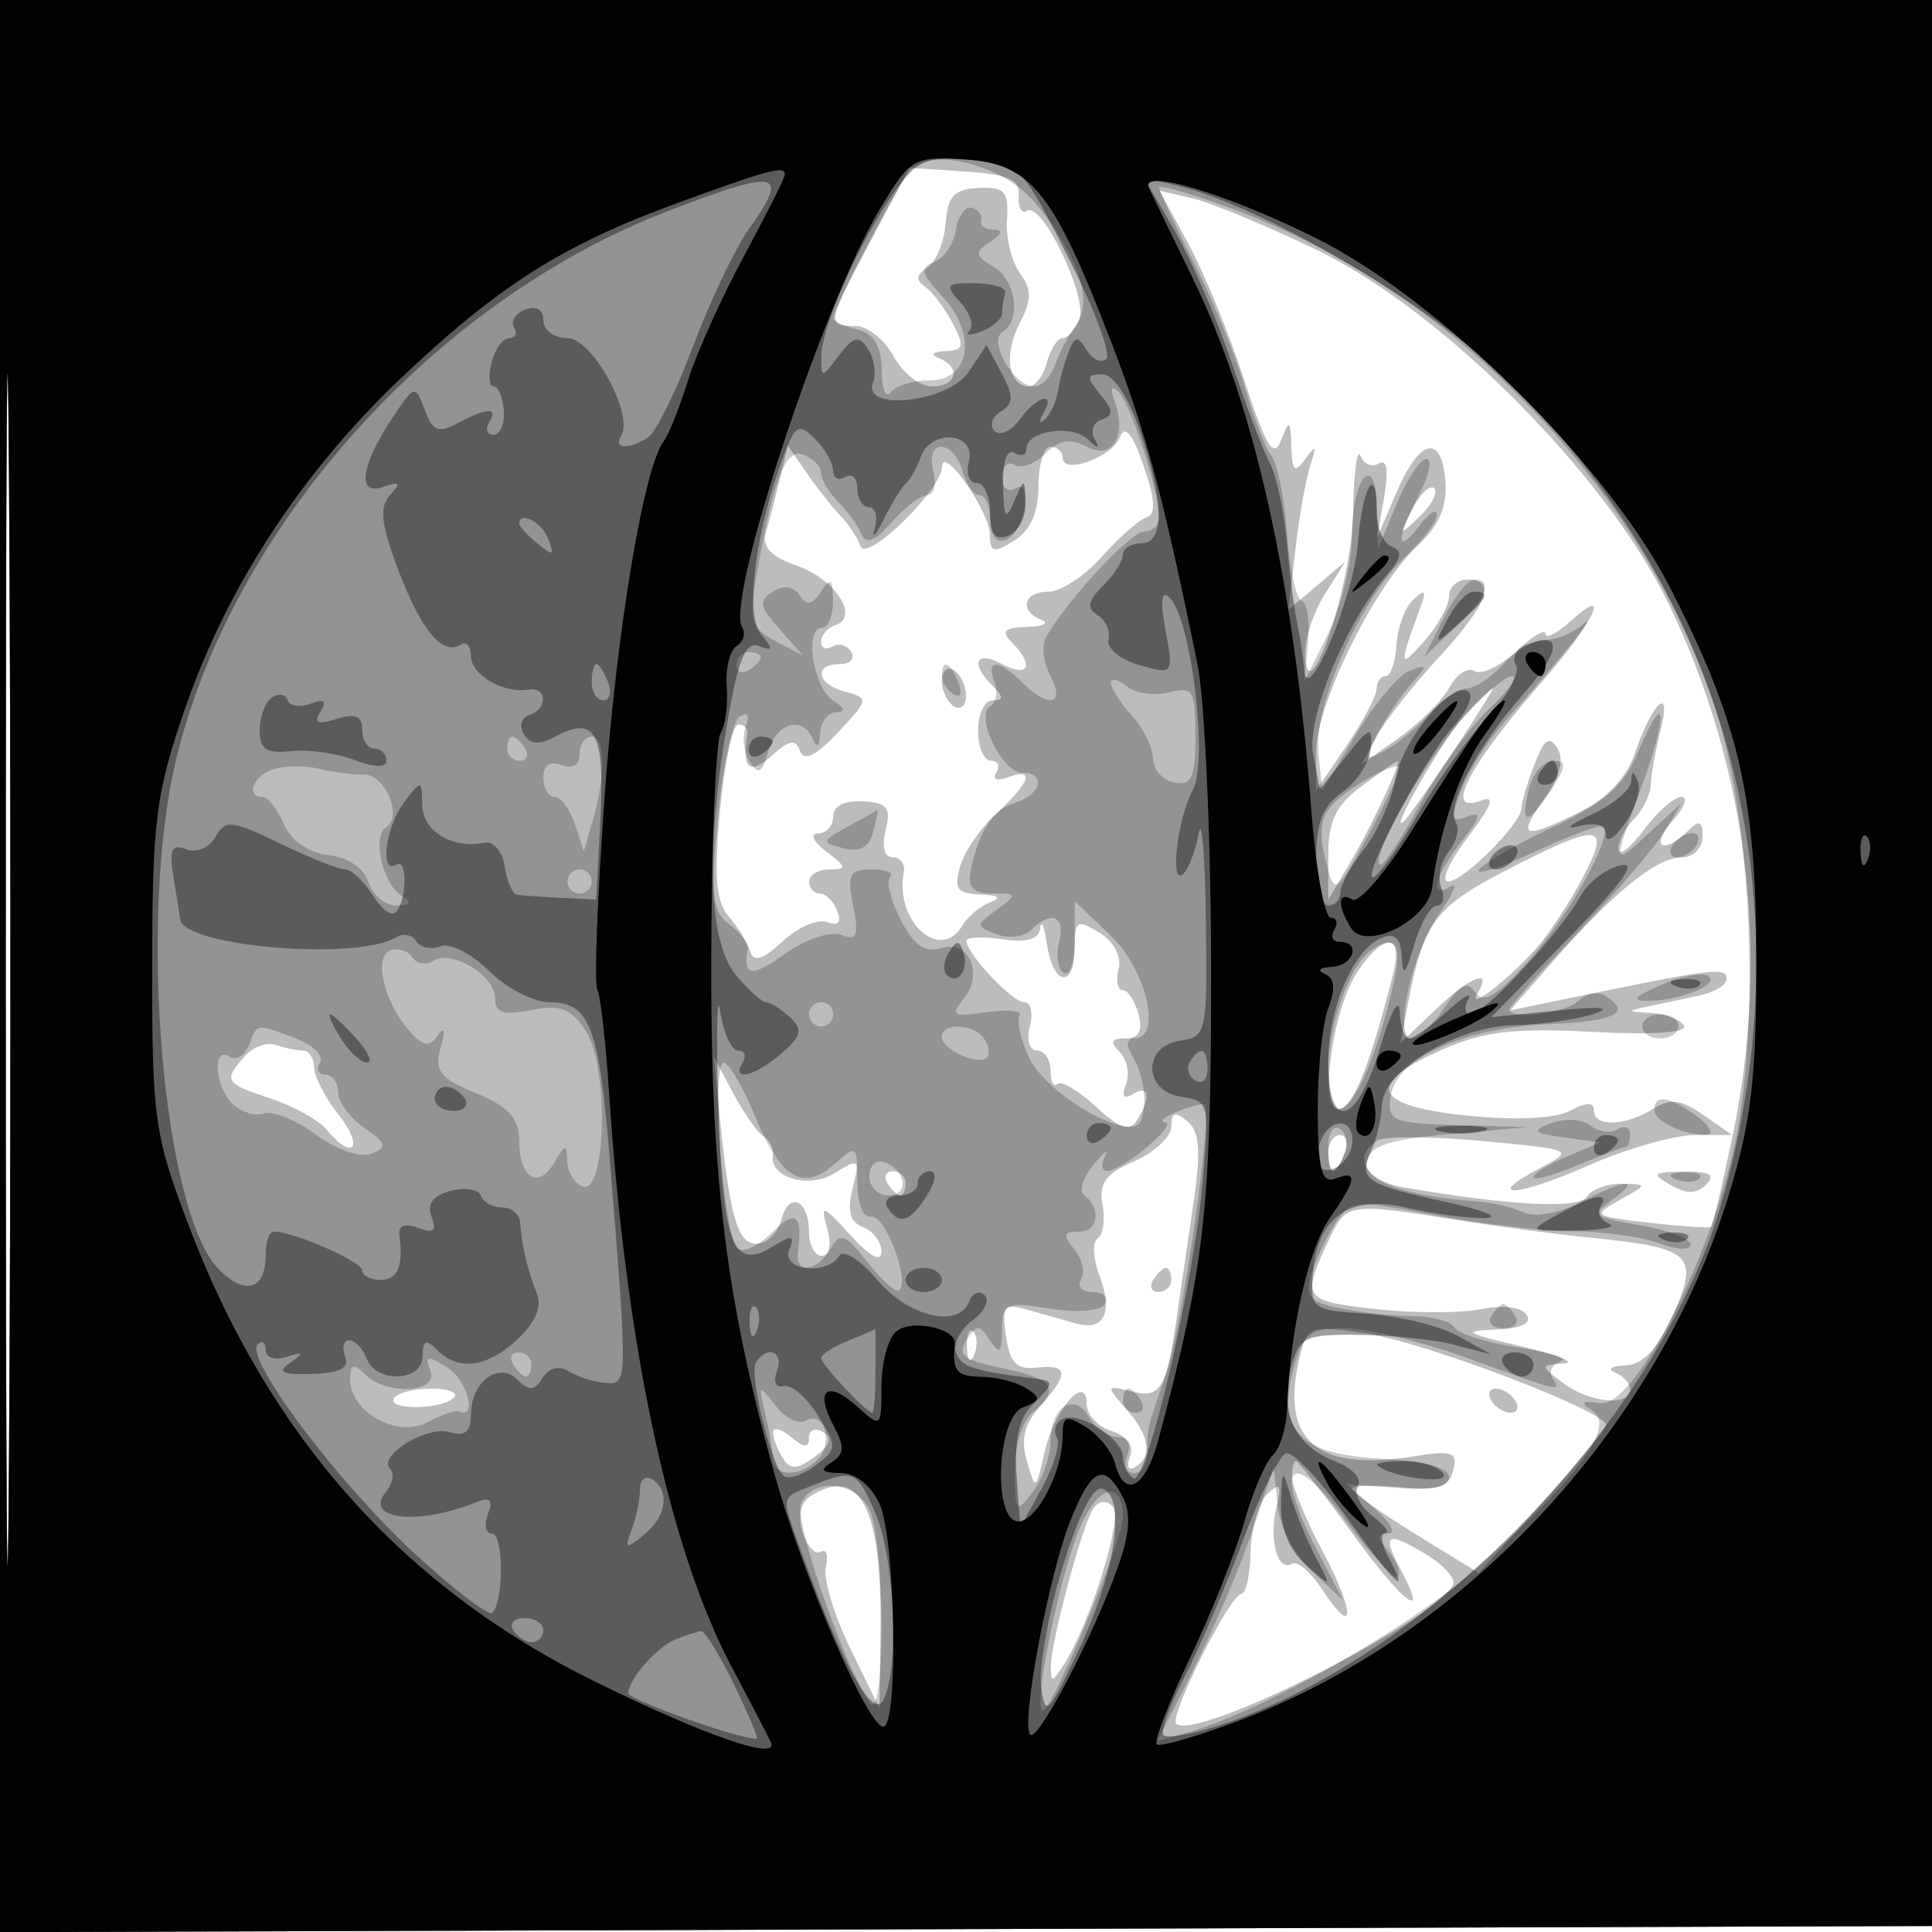 <svg xmlns="http://www.w3.org/2000/svg" width="160" height="160" viewBox="0 0 160 160" version="1.1">
	<path fill-opacity="0.263" d="M 0 80.006 L 0 160.012 80.250 159.756 L 160.500 159.500 160.756 79.750 L 161.012 0 80.506 0 L 0 0 0 80.006 M 0.477 80.500 C 0.477 124.500, 0.600 142.354, 0.750 120.176 C 0.900 97.997, 0.900 61.997, 0.750 40.176 C 0.599 18.354, 0.476 36.500, 0.477 80.500 M 72.165 19.842 C 68.466 26.782, 68.425 27, 70.831 27 C 71.838 27, 73.264 28.125, 74 29.500 C 74.736 30.875, 76.162 32, 77.169 32 C 79.248 32, 79.639 30.425, 77.750 29.662 C 77.016 29.366, 77.237 29.125, 78.285 29.079 C 79.817 29.011, 79.902 28.681, 78.885 26.750 C 78.234 25.512, 77.205 24.163, 76.600 23.750 C 75.824 23.221, 75.882 22.753, 76.797 22.162 C 77.511 21.701, 78.193 20.052, 78.312 18.498 C 78.486 16.235, 79.032 15.651, 81.056 15.563 C 83.210 15.469, 83.555 15.855, 83.395 18.176 C 83.291 19.674, 83.770 21.671, 84.459 22.613 C 85.464 23.988, 85.460 24.813, 84.435 26.788 C 83.106 29.349, 83.496 32, 85.201 32 C 85.743 32, 86.423 31.100, 86.710 30 C 86.998 28.900, 87.583 28, 88.010 28 C 88.437 28, 89.055 27.299, 89.384 26.442 C 90.092 24.596, 86.304 16.694, 85.075 17.454 C 84.608 17.742, 84.288 17.196, 84.363 16.239 C 84.472 14.858, 83.555 14.439, 79.915 14.202 L 75.330 13.904 72.165 19.842 M 98.397 20.144 C 99.703 22.540, 101.794 27.640, 103.043 31.477 C 104.839 36.994, 105.476 38.041, 106.087 36.477 C 106.778 34.707, 106.868 34.762, 106.945 37 C 107.015 39.057, 107.222 39.234, 108.110 38 C 108.982 36.788, 109.061 36.884, 108.523 38.500 C 108.157 39.600, 107.598 42.750, 107.280 45.500 L 106.702 50.500 109.062 48.500 L 111.422 46.500 109.711 49.215 C 108.770 50.708, 108.036 52.958, 108.081 54.215 C 108.263 59.363, 111.948 48.496, 112.053 42.500 C 112.111 39.200, 112.386 37.065, 112.664 37.756 C 112.943 38.447, 113.631 38.728, 114.192 38.381 C 114.850 37.975, 115.008 38.951, 114.636 41.125 L 114.059 44.500 115.665 40.750 C 117.588 36.260, 119.422 35.893, 119.705 39.940 C 119.846 41.968, 119.135 43.592, 117.405 45.188 C 113.881 48.441, 109 58.322, 109 62.204 L 109 65.464 111.500 61.785 C 112.875 59.762, 114 57.632, 114 57.053 C 114 56.474, 114.338 56, 114.750 55.999 C 115.162 55.999, 115.568 54.829, 115.650 53.399 C 115.733 51.969, 116.362 50.282, 117.048 49.650 C 118.016 48.756, 118.150 48.890, 117.647 50.250 C 115.817 55.200, 115.844 55.488, 117.916 53.139 C 119.062 51.841, 120 50.153, 120 49.389 C 120 48.625, 120.675 48, 121.500 48 C 123.971 48, 123.223 50.035, 119.112 54.494 C 116.974 56.814, 114.672 59.744, 113.997 61.006 L 112.769 63.301 115.886 61.081 C 117.601 59.860, 119.476 57.980, 120.052 56.902 C 120.629 55.825, 121.561 55.229, 122.124 55.577 C 122.687 55.925, 124.240 55.184, 125.574 53.930 C 126.908 52.677, 128 52.025, 128 52.481 C 128 52.937, 128.900 52.495, 130 51.500 C 133.579 48.261, 132.109 51.409, 127.657 56.517 C 121.503 63.578, 119.503 67.512, 122.687 66.290 C 123.874 65.834, 123.542 66.734, 121.569 69.321 C 120.025 71.345, 119.288 73, 119.929 73 C 121.202 73, 126 68.194, 126 66.919 C 126 66.485, 126.476 64.879, 127.057 63.349 C 127.873 61.203, 128.314 60.890, 128.987 61.979 C 129.560 62.905, 129.173 64.352, 127.861 66.195 C 125.574 69.407, 126.124 69.588, 130.922 67.202 C 133.119 66.110, 134.731 64.362, 135.422 62.322 C 136.863 58.072, 138.499 56.649, 137.515 60.500 C 137.094 62.150, 136.730 64.170, 136.708 64.988 C 136.685 65.807, 136.067 67.076, 135.333 67.810 C 134.600 68.543, 134.014 69.673, 134.032 70.321 C 134.049 70.970, 134.987 70.263, 136.115 68.750 C 137.244 67.237, 138.649 66, 139.238 66 C 139.828 66, 139.495 66.900, 138.500 68 C 136.582 70.119, 137.758 70.842, 139.800 68.800 C 140.733 67.867, 141 67.978, 141 69.300 C 141 70.250, 140.228 71.002, 139.250 71.005 C 137.192 71.011, 133.608 73.910, 128.638 79.588 L 125.061 83.675 131.780 82.291 C 141.824 80.223, 143 80.094, 143 81.069 C 143 81.560, 141.988 82.178, 140.750 82.442 C 139.512 82.706, 137.600 83.112, 136.500 83.345 C 134.673 83.731, 134.690 83.778, 136.691 83.884 C 137.896 83.948, 139.144 84.424, 139.464 84.941 C 139.817 85.513, 136.840 85.715, 131.882 85.457 C 125.335 85.116, 122.854 85.413, 119.359 86.959 C 112.947 89.796, 113.656 91.586, 121.512 92.391 C 125.516 92.801, 128.789 92.648, 130.012 91.994 C 131.364 91.270, 132 91.261, 132 91.965 C 132 93.343, 134.579 93.280, 136.875 91.846 C 138.335 90.934, 139.218 91.039, 141.084 92.346 L 143.445 94 140.347 94 C 138.643 94, 134.662 95.144, 131.500 96.542 C 125.549 99.174, 122.680 99.279, 127.633 96.684 C 130.388 95.241, 130.293 95.198, 122.804 94.496 C 118.602 94.103, 114.677 94.081, 114.082 94.449 C 111.940 95.773, 113.064 97.788, 116.250 98.336 C 125.113 99.859, 130.793 100.144, 131.438 99.100 C 131.812 98.495, 133.104 98.016, 134.309 98.035 C 136.472 98.070, 136.470 98.088, 134.119 99.391 C 131.839 100.654, 131.945 100.734, 136.619 101.264 C 139.304 101.569, 141.600 101.721, 141.723 101.603 C 141.846 101.484, 142.633 98.121, 143.473 94.128 C 146.632 79.109, 144.777 63.614, 138.188 50 C 133.017 39.315, 119.489 25.723, 109 20.673 C 104.875 18.687, 100.268 16.776, 98.761 16.425 L 96.023 15.789 98.397 20.144 M 92.759 36.185 C 92.111 37.874, 88 39.361, 88 37.906 C 88 37.408, 87.550 37, 87 37 C 86.450 37, 86 38.467, 86 40.259 C 86 42.436, 85.335 43.934, 84 44.768 C 82.286 45.839, 81.997 45.766, 81.978 44.258 C 81.953 42.326, 78.058 36.798, 78.022 38.644 C 77.985 40.571, 71.742 46.649, 71.256 45.232 C 71.017 44.535, 70.281 43.410, 69.620 42.732 C 68.959 42.054, 67.703 40.465, 66.830 39.200 L 65.242 36.900 64.573 39.700 C 64.206 41.240, 63.687 43.238, 63.420 44.141 C 63.082 45.284, 63.858 46.103, 65.980 46.843 C 69.180 47.959, 71.215 51.095, 69.180 51.773 C 68.531 51.990, 68 52.606, 68 53.142 C 68 53.679, 68.419 53.859, 68.931 53.543 C 69.443 53.226, 70.144 53.425, 70.490 53.984 C 70.835 54.543, 70.416 55, 69.559 55 C 67.300 55, 67.644 56.674, 70.031 57.298 C 71.984 57.809, 71.959 57.939, 69.391 60.665 C 67.552 62.617, 66.575 63.092, 66.256 62.189 C 65.898 61.177, 65.360 61.270, 63.896 62.594 C 62.070 64.247, 61.423 63.655, 61.882 60.750 C 61.947 60.337, 61.615 60, 61.144 60 C 60.673 60, 59.988 63.217, 59.623 67.148 C 59.118 72.575, 59.293 74.682, 60.349 75.898 C 61.113 76.779, 61.917 78.082, 62.134 78.794 C 62.417 79.720, 63.179 79.482, 64.816 77.957 C 66.074 76.785, 67.732 76.067, 68.501 76.362 C 69.418 76.714, 69.707 76.400, 69.342 75.449 C 69.036 74.652, 68.384 74, 67.893 74 C 67.402 74, 67 73.550, 67 73 C 67 72.450, 67.761 72, 68.691 72 C 70.166 72, 70.134 71.812, 68.441 70.532 C 67.348 69.705, 67.046 69.050, 67.750 69.032 C 68.438 69.014, 69 68.373, 69 67.606 C 69 66.753, 69.953 66.268, 71.456 66.356 C 73.479 66.475, 73.812 66.897, 73.347 68.750 C 73.007 70.108, 73.240 71, 73.935 71 C 74.569 71, 74.980 71.563, 74.848 72.250 C 74.070 76.300, 77.871 79.743, 79.700 76.647 C 80.140 75.902, 81.175 75.038, 82 74.726 C 82.979 74.355, 82.695 74.130, 81.183 74.079 C 79.266 74.014, 78.977 73.611, 79.513 71.750 C 79.870 70.513, 81.250 68.509, 82.581 67.298 C 85.343 64.784, 85.722 63.509, 83.448 64.382 C 82.558 64.723, 82.157 64.555, 82.507 63.989 C 82.843 63.445, 82.641 63, 82.059 63 C 81.477 63, 81 61.875, 81 60.500 C 81 59.125, 81.540 58, 82.200 58 C 83.133 58, 83.133 57.733, 82.200 56.800 C 80.312 54.912, 80.797 53.821, 83 55 C 85.203 56.179, 85.688 55.088, 83.800 53.200 C 82.867 52.267, 83.144 51.982, 85.050 51.921 C 86.397 51.878, 86.938 51.615, 86.250 51.338 C 84.359 50.575, 84.753 49, 86.835 49 C 87.844 49, 89.826 47.702, 91.240 46.115 C 92.654 44.528, 94.317 43.061, 94.936 42.855 C 95.746 42.585, 95.682 41.383, 94.705 38.563 C 93.787 35.910, 93.159 35.143, 92.759 36.185 M 116.964 42.164 C 115.819 44.397, 115.846 44.424, 117.574 42.774 C 118.568 41.824, 119.107 40.773, 118.771 40.438 C 118.436 40.103, 117.623 40.880, 116.964 42.164 M 78 56.382 C 78 57.207, 78.450 58.160, 79 58.500 C 79.550 58.840, 80 58.443, 80 57.618 C 80 56.793, 79.550 55.840, 79 55.500 C 78.450 55.160, 78 55.557, 78 56.382 M 121.291 59.250 C 119.507 61.201, 114.842 69.347, 116.279 68 C 117.076 67.254, 123.906 57, 123.607 57 C 123.465 57, 122.423 58.013, 121.291 59.250 M 112.750 65.115 C 110.621 66.703, 110.001 67.995, 110.004 70.833 L 110.007 74.500 111.780 71.500 C 113.597 68.425, 116.138 62.975, 115.729 63.032 C 115.603 63.049, 114.263 63.987, 112.750 65.115 M 124.712 72.083 C 118.873 75.097, 117.890 76.419, 116.633 82.952 L 115.969 86.404 118.789 83.702 C 121.733 80.882, 123.659 80.100, 122.367 82.250 C 121.416 83.834, 124.839 81.210, 127.259 78.500 C 128.242 77.400, 129.944 74.813, 131.043 72.750 C 133.502 68.134, 132.558 68.034, 124.712 72.083 M 86.150 76.863 C 86.048 77.791, 85.040 78.086, 83 77.787 C 81.350 77.545, 80.015 77.606, 80.033 77.923 C 80.098 79.037, 83.831 83, 84.817 83 C 85.365 83, 85.577 83.900, 85.290 85 C 84.997 86.118, 85.259 87, 85.883 87 C 86.498 87, 87 87.750, 87 88.667 C 87 89.583, 87.253 90.081, 87.562 89.772 C 87.871 89.463, 89.299 90.300, 90.736 91.631 C 92.718 93.468, 93.545 93.745, 94.159 92.776 C 95.346 90.906, 95.175 89.774, 93.830 90.605 C 93.062 91.080, 92.863 90.798, 93.252 89.786 C 93.577 88.938, 93.339 87.739, 92.722 87.122 C 91.893 86.293, 92.019 86, 93.206 86 C 94.320 86, 94.652 85.387, 94.290 84 C 94.002 82.900, 93.411 82, 92.977 82 C 92.543 82, 92.389 81.213, 92.637 80.250 C 92.903 79.213, 92.253 77.987, 91.043 77.242 C 89.194 76.103, 89 76.221, 89 78.492 C 89 81.877, 87.237 81.691, 86.716 78.250 C 86.487 76.737, 86.232 76.114, 86.150 76.863 M 112.399 80.514 C 110.232 83.820, 109.174 92.442, 111.010 91.830 C 112.180 91.440, 113.546 87.930, 115.394 80.566 C 116.222 77.267, 114.545 77.239, 112.399 80.514 M 20.250 87.492 C 18.477 89.511, 18.603 89.714, 22.420 90.974 C 24.301 91.594, 26.381 92.754, 27.042 93.551 C 29.221 96.176, 30.192 95.059, 28.073 92.365 C 26.933 90.916, 26 89.116, 26 88.365 C 26 87.614, 25.587 87, 25.082 87 C 24.577 87, 23.564 86.791, 22.832 86.534 C 22.099 86.278, 20.938 86.709, 20.250 87.492 M 59.557 92 C 60.429 100.764, 61.056 103, 62.639 103 C 63.491 103, 64.421 102.105, 64.707 101.011 C 65.338 98.598, 67 99.357, 67 102.059 C 67 103.127, 67.480 104, 68.067 104 C 68.692 104, 68.876 103.068, 68.511 101.750 C 67.938 99.683, 68.095 99.728, 70.444 102.306 C 72.051 104.070, 73 104.574, 73 103.663 C 73 102.866, 72.314 101.951, 71.475 101.629 C 70.389 101.212, 70.139 100.293, 70.607 98.432 C 71.224 95.970, 71.139 95.896, 69.128 97.152 C 66.957 98.508, 63.660 97.516, 64.008 95.612 C 64.098 95.123, 63.748 94.448, 63.231 94.112 C 62.714 93.775, 61.575 92.150, 60.700 90.500 L 59.109 87.500 59.557 92 M 97 93.294 C 97 94.140, 95.623 95.433, 93.939 96.166 C 91.550 97.207, 90.972 97.999, 91.305 99.774 C 91.540 101.024, 91.359 102.278, 90.904 102.559 C 90.449 102.841, 90.512 104.218, 91.045 105.619 C 92.202 108.662, 91.454 110.254, 89.166 109.620 C 88.250 109.366, 86.467 108.861, 85.205 108.498 C 83.142 107.903, 82.951 108.123, 83.314 110.668 C 83.628 112.869, 84.195 113.447, 85.859 113.262 C 88.484 112.970, 88.557 113.749, 86.153 116.436 C 84.831 117.913, 84.514 119.211, 85.039 121 C 85.760 123.463, 85.782 123.452, 86.506 120.272 C 87.328 116.663, 90 113.632, 90 116.310 C 90 117.165, 90.933 118.161, 92.072 118.523 C 93.359 118.931, 93.932 119.735, 93.584 120.642 C 93.270 121.461, 93.458 121.835, 94.011 121.493 C 95.481 120.585, 95.215 118.901, 93.250 116.672 C 91.562 114.756, 91.578 114.706, 93.715 115.240 C 96.117 115.841, 96.593 115.050, 97.468 109 C 97.747 107.075, 98.356 102.906, 98.822 99.735 C 99.470 95.325, 99.356 93.710, 98.335 92.863 C 97.320 92.021, 97 92.124, 97 93.294 M 110 95.500 C 110 96.325, 110.177 97, 110.393 97 C 110.609 97, 111.045 96.325, 111.362 95.500 C 111.678 94.675, 111.501 94, 110.969 94 C 110.436 94, 110 94.675, 110 95.500 M 73.500 98 C 73.840 98.550, 74.316 99, 74.559 99 C 74.802 99, 75 98.550, 75 98 C 75 97.450, 74.523 97, 73.941 97 C 73.359 97, 73.160 97.450, 73.500 98 M 138.346 98.134 C 139.670 98.903, 140.505 98.895, 141.296 98.104 C 142.101 97.299, 141.601 97.008, 139.450 97.030 C 136.864 97.057, 136.728 97.193, 138.346 98.134 M 110.260 102.250 C 107.711 107.568, 107.799 107.719, 113.839 108.402 C 116.965 108.756, 120.926 108.765, 122.640 108.422 C 124.492 108.052, 126.034 108.245, 126.438 108.899 C 126.876 109.609, 125.942 110.040, 123.809 110.112 C 121.029 110.207, 121.379 110.428, 126 111.500 C 129.025 112.202, 130.600 112.840, 129.500 112.920 C 127.526 113.062, 127.525 113.083, 129.441 114.532 C 131.601 116.166, 135 116.503, 135 115.083 C 135 114.579, 134.438 113.940, 133.750 113.662 C 133.063 113.385, 133.444 113.122, 134.598 113.079 C 136.049 113.024, 137.263 111.743, 138.534 108.924 C 140.766 103.975, 140.123 103.345, 132.009 102.531 C 128.979 102.227, 123.748 101.533, 120.385 100.989 C 111.983 99.630, 111.485 99.692, 110.260 102.250 M 95.500 106 C 95.160 106.550, 95.359 107, 95.941 107 C 96.523 107, 97 106.550, 97 106 C 97 105.450, 96.802 105, 96.559 105 C 96.316 105, 95.840 105.450, 95.500 106 M 80.079 111.583 C 80.127 112.748, 80.364 112.985, 80.683 112.188 C 80.972 111.466, 80.936 110.603, 80.604 110.271 C 80.272 109.939, 80.036 110.529, 80.079 111.583 M 107.532 112.856 C 106.106 119.348, 109.164 121.869, 116.953 120.624 C 120.308 120.087, 120.751 120.237, 120.349 121.774 C 119.982 123.175, 119.068 123.464, 115.943 123.166 C 113.774 122.959, 112 123.024, 112 123.309 C 112 123.595, 114.355 125.277, 117.233 127.048 L 122.466 130.268 127.733 124.472 C 130.630 121.284, 133 118.381, 133 118.020 C 133 116.848, 117.630 111.017, 112.856 110.379 C 108.295 109.768, 108.200 109.812, 107.532 112.856 M 32.626 115.796 C 32.004 116.802, 36.574 116.760, 37.584 115.750 C 37.996 115.338, 37.160 115, 35.726 115 C 34.291 115, 32.897 115.358, 32.626 115.796 M 123.500 116 C 123.840 116.550, 124.568 117, 125.118 117 C 125.668 117, 125.840 116.550, 125.500 116 C 125.160 115.450, 124.432 115, 123.882 115 C 123.332 115, 123.160 115.450, 123.500 116 M 64.015 118.628 C 64.024 119.107, 64.388 120.062, 64.824 120.750 C 65.454 121.741, 65.999 121.721, 67.460 120.653 C 68.737 119.719, 68.949 119.087, 68.151 118.594 C 67.518 118.202, 67 118.414, 67 119.063 C 67 119.944, 66.618 119.928, 65.500 119 C 64.675 118.315, 64.007 118.148, 64.015 118.628 M 107 122.351 C 107 123.094, 108.143 125.851, 109.539 128.478 C 112.281 133.634, 112.232 135.811, 109.471 131.595 C 108.541 130.177, 107.428 129.236, 106.995 129.503 C 105.816 130.232, 105.060 127.508, 105.704 124.846 C 106.165 122.944, 106.024 122.732, 104.962 123.724 C 104.242 124.397, 103.618 126.533, 103.576 128.471 C 103.534 130.409, 103.186 131.995, 102.803 131.997 C 101.892 132.001, 96.802 142.135, 97.407 142.740 C 98.929 144.262, 118.283 134.587, 120.325 131.283 C 120.636 130.779, 119.566 129.584, 117.946 128.627 C 114.759 126.744, 114.410 127.029, 116.081 130.151 C 118.380 134.447, 116.142 132.718, 111.997 126.996 C 109.608 123.698, 107.506 121, 107.327 121 C 107.147 121, 107 121.608, 107 122.351 M 67.143 123.890 C 66.288 124.432, 66.037 125.541, 66.465 126.890 C 66.838 128.066, 67.520 128.797, 67.979 128.513 C 68.438 128.229, 68.624 128.785, 68.393 129.749 C 68.161 130.712, 69.068 133.750, 70.407 136.500 L 72.842 141.500 72.921 134.815 C 73.039 124.854, 71.177 121.334, 67.143 123.890 M 90.499 125.002 C 89.566 126.511, 87.023 136.034, 87.027 138 C 87.030 139.333, 87.140 139.333, 88.011 138 C 90.260 134.557, 93.049 125.649, 92.157 124.757 C 91.582 124.182, 90.948 124.276, 90.499 125.002" stroke="none" fill="black" fill-rule="evenodd"/>
	<path fill-opacity="0.218" d="M 0 80.006 L 0 160.012 80.250 159.756 L 160.500 159.500 160.756 79.750 L 161.012 0 80.506 0 L 0 0 0 80.006 M 0.477 80.500 C 0.477 124.500, 0.600 142.354, 0.750 120.176 C 0.900 97.997, 0.900 61.997, 0.750 40.176 C 0.599 18.354, 0.476 36.500, 0.477 80.500 M 75.304 14.174 C 74.212 15.531, 69 25.598, 69 26.350 C 69 26.579, 69.900 27.002, 71 27.290 C 72.403 27.657, 73.005 28.661, 73.015 30.656 C 73.024 32.220, 73.361 33.050, 73.765 32.500 C 74.169 31.950, 75.625 31.500, 77 31.500 C 80.375 31.500, 80.945 27.635, 78.028 24.530 C 76.271 22.659, 76.154 22.155, 77.368 21.689 C 78.180 21.377, 78.992 20.177, 79.172 19.022 C 79.353 17.866, 79.950 17.051, 80.500 17.210 C 81.050 17.370, 81.388 17.837, 81.250 18.250 C 81.112 18.662, 81.563 19.007, 82.250 19.015 C 83.089 19.026, 83.007 19.361, 82 20.034 C 80.692 20.908, 80.724 21.168, 82.250 22.068 C 84.140 23.182, 84.612 26.504, 83.020 27.487 C 81.808 28.237, 83.979 32, 85.624 32 C 86.252 32, 87.031 31.212, 87.354 30.250 C 87.678 29.288, 88.482 27.766, 89.141 26.868 C 90.569 24.926, 89.254 21.044, 85.727 16.788 C 83.119 13.640, 76.974 12.099, 75.304 14.174 M 96 15.537 C 96 15.823, 97.299 18.632, 98.886 21.779 C 100.474 24.925, 102.353 29.525, 103.062 32 C 103.770 34.475, 104.770 37.055, 105.284 37.733 C 105.797 38.412, 106.386 41.334, 106.593 44.228 C 106.799 47.122, 107.346 49.615, 107.807 49.769 C 108.269 49.923, 108.501 51.500, 108.324 53.274 L 108.002 56.500 109.975 52.500 C 111.060 50.300, 111.959 46.614, 111.974 44.309 C 112.005 39.320, 113.976 37.311, 114.052 42.191 L 114.103 45.500 115.658 41.750 C 116.514 39.688, 117.627 38, 118.133 38 C 118.638 38, 118.365 39.328, 117.526 40.950 C 115.601 44.672, 115.604 46.107, 117.532 43.559 C 118.339 42.491, 119 42.075, 119 42.635 C 119 43.194, 117.836 44.742, 116.414 46.076 C 112.727 49.532, 108.806 58.296, 109.185 62.233 L 109.500 65.500 112.292 60.841 C 113.827 58.279, 115.827 55.897, 116.736 55.548 C 118.242 54.970, 118.250 55.072, 116.822 56.707 C 115.961 57.693, 114.715 59.547, 114.053 60.826 C 112.961 62.935, 113.020 63.060, 114.685 62.168 C 115.696 61.628, 117.375 60.244, 118.416 59.093 C 119.458 57.942, 120.845 57, 121.500 57 C 122.155 57, 123.505 56.100, 124.500 55 C 125.495 53.900, 127.050 53, 127.955 53 C 128.860 53, 130.246 52.437, 131.035 51.750 C 132.619 50.370, 129.064 54.811, 124.831 59.500 C 123.341 61.150, 121.637 63.789, 121.043 65.364 C 120.114 67.827, 120.185 68.143, 121.550 67.619 C 122.758 67.156, 122.643 67.639, 121.069 69.640 C 118.822 72.496, 118.317 74.540, 120.135 73.416 C 120.760 73.030, 120.352 74.016, 119.229 75.607 C 116.909 78.893, 115.338 86, 116.932 86 C 117.494 86, 118.709 84.848, 119.631 83.440 C 120.909 81.490, 121.517 81.192, 122.184 82.190 C 122.843 83.175, 123.951 82.508, 126.652 79.500 C 129.967 75.808, 133.588 69.255, 132.766 68.433 C 132.574 68.240, 130.053 69.177, 127.165 70.515 C 124.277 71.853, 122.168 72.538, 122.477 72.037 C 122.787 71.536, 125.541 69.943, 128.599 68.497 C 132.911 66.456, 134.489 65.073, 135.637 62.325 C 137.932 56.833, 138.203 58.974, 135.981 65.051 C 133.488 71.873, 133.480 71.828, 136.631 68.924 L 139.263 66.500 137.881 68.816 C 137.122 70.090, 133.912 73.840, 130.750 77.149 C 127.587 80.458, 125 83.353, 125 83.583 C 125 84.498, 129.671 83.929, 130.713 82.887 C 131.325 82.275, 132.315 82.077, 132.913 82.446 C 135.203 83.861, 133.795 84.579, 128.276 84.810 C 121.237 85.105, 115.620 87.652, 115.180 90.750 C 114.883 92.846, 115.259 93.012, 120.680 93.173 L 126.500 93.345 120.009 93.923 C 114.992 94.369, 113.445 94.885, 113.197 96.193 C 112.886 97.829, 116.351 99.065, 122.500 99.511 C 123.600 99.591, 125.247 99.992, 126.160 100.401 C 127.117 100.830, 129.106 100.479, 130.860 99.572 C 134.613 97.632, 136.028 97.528, 133.496 99.379 C 131.758 100.650, 131.938 100.814, 135.805 101.467 C 138.112 101.857, 140 102.575, 140 103.063 C 140 103.557, 138.862 103.518, 137.435 102.975 C 136.024 102.439, 132.762 101.983, 130.185 101.963 C 127.608 101.943, 122.431 101.333, 118.679 100.607 C 112.105 99.335, 111.810 99.363, 110.533 101.393 C 109.804 102.552, 108.925 104.454, 108.578 105.620 C 108.051 107.394, 108.462 107.842, 111.099 108.370 C 112.832 108.716, 115.517 109, 117.066 109 C 118.615 109, 120.144 109.424, 120.464 109.942 C 120.785 110.460, 123.174 111.207, 125.773 111.601 C 128.373 111.995, 129.935 112.509, 129.244 112.744 C 128.553 112.979, 128.242 113.582, 128.553 114.085 C 129.312 115.315, 129.437 115.343, 121.599 112.500 C 117.808 111.125, 113.210 110, 111.382 110 C 108.483 110, 107.942 110.416, 107.154 113.250 C 105.707 118.462, 107.595 120.439, 114.366 120.800 C 117.986 120.993, 120 121.538, 120 122.326 C 120 123.153, 118.616 123.448, 115.750 123.230 L 111.500 122.907 113.861 124.953 C 115.159 126.079, 115.667 127, 114.988 127 C 114.025 127, 114.032 127.333, 115.020 128.524 C 115.716 129.362, 116.050 130.284, 115.762 130.571 C 115.475 130.859, 113.501 128.726, 111.377 125.832 C 106.894 119.725, 105.394 121.290, 109.021 128.289 L 111.203 132.500 108.656 130.127 C 107.222 128.791, 105.973 126.386, 105.799 124.627 L 105.489 121.500 104.158 125.500 C 102.681 129.942, 100.700 134.563, 97.798 140.338 L 95.869 144.176 98.185 143.529 C 104.621 141.729, 117.110 134.596, 122.727 129.511 C 130.903 122.109, 133.784 118.131, 131.892 116.855 C 130.828 116.138, 130.971 115.985, 132.499 116.208 C 135.239 116.608, 141.361 104.978, 143.583 95.152 C 145.796 85.366, 145.115 68.192, 142.150 59 C 136.224 40.631, 120.599 24.276, 102.447 17.444 C 98.901 16.109, 96 15.251, 96 15.537 M 92.321 33.250 C 93.340 36.144, 92.095 38.121, 89.969 36.984 C 88.634 36.269, 87.717 36.426, 86.577 37.566 C 85.718 38.425, 84.562 38.847, 84.008 38.505 C 83.453 38.162, 83 38.610, 83 39.500 C 83 40.408, 83.476 40.824, 84.084 40.448 C 84.771 40.024, 85.046 40.615, 84.834 42.061 C 84.403 45.005, 82 45.872, 82 43.083 C 82 41.938, 81.602 41, 81.117 41 C 80.631 41, 79.998 40.100, 79.710 39 C 79.423 37.900, 78.643 37, 77.977 37 C 77.259 37, 76.979 37.814, 77.290 39 C 77.577 40.100, 77.365 41, 76.817 41 C 76.269 41, 74.932 42.013, 73.846 43.250 C 72.457 44.833, 71.716 45.124, 71.346 44.232 C 71.058 43.535, 70.187 42.329, 69.411 41.554 C 68.635 40.778, 68 39.709, 68 39.178 C 68 38.648, 67.337 37.960, 66.527 37.649 C 65.024 37.072, 63.984 39.838, 62.559 48.196 C 62.019 51.370, 62.253 52.061, 64.215 53.091 L 66.500 54.291 64.540 52.084 C 62.891 50.229, 62.807 49.737, 64.013 48.992 C 64.923 48.430, 65.731 48.543, 66.224 49.303 C 66.803 50.196, 67.250 50.119, 67.985 49 C 68.784 47.782, 68.972 47.923, 68.985 49.750 C 68.993 50.987, 68.577 52, 68.060 52 C 66.570 52, 67.351 56.979, 69.005 58.024 C 70.001 58.654, 70.083 58.974, 69.250 58.985 C 68.563 58.993, 67.964 59.788, 67.921 60.750 C 67.874 61.795, 67.639 61.997, 67.338 61.250 C 66.519 59.220, 64.282 59.821, 63.617 62.250 C 63.128 64.031, 62.811 64.206, 62.093 63.091 C 61.593 62.316, 61.445 61.004, 61.762 60.177 C 62.118 59.251, 61.922 58.930, 61.255 59.343 C 60.658 59.712, 59.846 63.460, 59.452 67.673 C 58.839 74.213, 58.978 75.511, 60.404 76.554 C 61.323 77.226, 62.005 78.163, 61.919 78.638 C 61.512 80.890, 62.236 80.968, 65.035 78.975 C 66.723 77.773, 68.778 77.085, 69.664 77.425 C 70.976 77.928, 71.151 77.503, 70.654 75.018 C 70.132 72.412, 70.343 72, 72.192 72 C 73.370 72, 74.051 72.282, 73.707 72.627 C 73.362 72.972, 73.760 74.569, 74.592 76.178 C 75.688 78.297, 76.608 78.942, 77.934 78.521 C 80.264 77.782, 81.513 80.676, 79.771 82.776 C 78.674 84.098, 78.929 84.237, 81.700 83.831 C 83.457 83.573, 84.687 83.697, 84.434 84.106 C 84.182 84.515, 84.519 86.045, 85.184 87.505 C 86.647 90.716, 93.789 94.761, 94.498 92.780 C 95.056 91.218, 94.711 88.927, 93.663 87.250 C 93.223 86.545, 93.344 86, 93.941 86 C 96.257 86, 94.965 80.340, 92 77.500 L 89 74.626 89 77.872 C 89 79.657, 88.592 80.866, 88.094 80.558 C 87.596 80.250, 87.423 79.098, 87.711 77.999 C 88.272 75.853, 87.051 75.349, 85.367 77.033 C 84.799 77.601, 83.521 77.753, 82.527 77.372 C 80.788 76.705, 80.789 76.627, 82.551 75.339 C 84.286 74.070, 84.268 74, 82.197 74 C 80.652 74, 80.113 73.487, 80.356 72.250 C 81.013 68.903, 82.196 67.072, 84.092 66.471 C 86.269 65.780, 86.678 64, 84.661 64 C 82.995 64, 80.712 59.296, 81.994 58.504 C 82.499 58.191, 82.659 57.275, 82.349 56.468 C 81.622 54.574, 82.732 54.589, 84.643 56.500 C 86.838 58.696, 88.272 58.377, 86.989 55.979 C 86.394 54.868, 86.237 53.405, 86.640 52.729 C 88.592 49.456, 93.639 44.034, 94.750 44.018 C 95.438 44.008, 96 43.490, 96 42.866 C 96 40.781, 93.675 33.512, 92.684 32.500 C 92.041 31.843, 91.917 32.100, 92.321 33.250 M 119.554 51.193 L 117.961 54.385 120.481 52.018 C 123.074 49.582, 123.701 48, 122.073 48 C 121.564 48, 120.430 49.437, 119.554 51.193 M 61 55.059 C 61 55.641, 61.450 55.840, 62 55.500 C 62.550 55.160, 63 54.684, 63 54.441 C 63 54.198, 62.550 54, 62 54 C 61.450 54, 61 54.477, 61 55.059 M 78 55.941 C 78 56.459, 78.445 57.157, 78.989 57.493 C 79.555 57.843, 79.723 57.442, 79.382 56.552 C 78.717 54.820, 78 54.503, 78 55.941 M 92 56.549 C 92 56.985, 92.781 58.206, 93.737 59.261 C 94.692 60.317, 95.479 61.920, 95.487 62.824 C 95.494 63.728, 96.287 64.620, 97.250 64.807 C 98.692 65.087, 99 64.410, 99 60.957 C 99 57.133, 98.808 56.817, 96.802 57.342 C 95.593 57.658, 94.018 57.430, 93.302 56.836 C 92.586 56.241, 92 56.112, 92 56.549 M 121.110 59.528 C 117.917 63.164, 113.546 70.879, 114.269 71.602 C 114.493 71.826, 115.958 69.645, 117.523 66.755 C 119.089 63.865, 121.684 60.263, 123.290 58.750 C 124.897 57.237, 125.761 56, 125.209 56 C 124.658 56, 122.813 57.588, 121.110 59.528 M 42 62 C 42 62.550, 42.477 63, 43.059 63 C 43.641 63, 43.840 62.550, 43.500 62 C 43.160 61.450, 42.684 61, 42.441 61 C 42.198 61, 42 61.450, 42 62 M 48 62.469 C 48 63.363, 47.414 63.712, 46.500 63.362 C 45.550 62.997, 45 63.375, 45 64.393 C 45 65.277, 45.420 66, 45.933 66 C 46.446 66, 47.200 67.013, 47.609 68.250 L 48.353 70.500 49.077 68 C 50.162 64.252, 50.126 61, 49 61 C 48.450 61, 48 61.661, 48 62.469 M 22.750 63.668 C 21.040 64.136, 20.251 66, 21.763 66 C 22.182 66, 22.970 67.013, 23.513 68.250 C 24.116 69.626, 25.550 70.621, 27.202 70.812 C 28.817 70.998, 30.152 71.903, 30.520 73.062 C 30.858 74.128, 31.892 74.993, 32.817 74.985 C 34.058 74.973, 34.166 74.757, 33.227 74.161 C 31.677 73.177, 30.798 69.243, 31.968 68.520 C 33.378 67.648, 31.917 64.138, 30.152 64.156 C 29.243 64.165, 27.600 63.951, 26.500 63.681 C 25.400 63.411, 23.712 63.405, 22.750 63.668 M 112.761 64.788 C 109.452 66.796, 108.915 68.037, 109.847 71.521 C 110.551 74.153, 110.628 74.099, 113.383 69.038 C 114.931 66.193, 116.036 63.702, 115.837 63.503 C 115.638 63.304, 114.254 63.882, 112.761 64.788 M 126.656 65.206 C 125.836 68.345, 126.466 68.463, 128.388 65.531 C 129.734 63.476, 129.782 63, 128.640 63 C 127.866 63, 126.974 63.993, 126.656 65.206 M 70.196 68.467 C 68.008 69.674, 67.991 69.764, 69.860 70.253 C 71.215 70.607, 71.981 70.181, 72.320 68.884 C 72.591 67.848, 72.742 67.044, 72.656 67.098 C 72.570 67.152, 71.463 67.768, 70.196 68.467 M 138.500 70 C 138.160 70.550, 138.332 71, 138.882 71 C 139.432 71, 140.160 70.550, 140.500 70 C 140.840 69.450, 140.668 69, 140.118 69 C 139.568 69, 138.840 69.450, 138.500 70 M 47 73 C 47 73.550, 47.450 74, 48 74 C 48.550 74, 49 73.550, 49 73 C 49 72.450, 48.550 72, 48 72 C 47.450 72, 47 72.450, 47 73 M 32.356 78.698 C 30.938 79.191, 31.761 82.899, 33.817 85.274 C 35.017 86.660, 35.547 86.769, 36.242 85.774 C 36.814 84.954, 36.903 85.310, 36.492 86.770 C 35.954 88.679, 36.421 89.278, 39.426 90.534 C 42.133 91.665, 43 92.616, 43 94.454 C 43 97.568, 44.579 98.555, 45.908 96.271 C 46.815 94.713, 46.943 94.698, 46.970 96.143 C 46.986 97.047, 47.563 97.999, 48.250 98.259 C 50.212 99, 50.438 88.317, 48.522 85.393 C 47.286 83.506, 46.407 83.169, 43.994 83.651 C 41.673 84.115, 41 83.893, 41 82.660 C 41 80.769, 37.420 78.622, 35.868 79.582 C 35.267 79.953, 34.489 79.816, 34.138 79.278 C 33.787 78.740, 32.985 78.479, 32.356 78.698 M 113.480 78.765 C 111.733 80.023, 110 84.935, 110 88.630 C 110 95.370, 113.342 90.825, 115.453 81.214 C 116.144 78.068, 115.522 77.295, 113.480 78.765 M 137.500 81.594 C 135.292 82.562, 135.028 82.903, 136.500 82.885 C 139.263 82.850, 142.570 81.461, 141.434 80.812 C 140.920 80.518, 139.150 80.870, 137.500 81.594 M 67 84 C 67 84.550, 67.450 85, 68 85 C 68.550 85, 69 84.550, 69 84 C 69 83.450, 68.550 83, 68 83 C 67.450 83, 67 83.450, 67 84 M 136 85 C 136 85.550, 136.675 86, 137.500 86 C 138.325 86, 139 85.550, 139 85 C 139 84.450, 138.325 84, 137.500 84 C 136.675 84, 136 84.450, 136 85 M 20.614 86.563 C 20.284 87.423, 19.561 87.847, 19.007 87.504 C 17.553 86.605, 17.766 89.909, 19.259 91.402 C 19.951 92.094, 21.120 92.460, 21.857 92.214 C 22.593 91.969, 24.532 92.757, 26.166 93.965 C 27.849 95.209, 29.833 95.895, 30.741 95.546 C 32.114 95.019, 32.032 94.711, 30.173 93.408 C 28.978 92.571, 28 91.237, 28 90.443 C 28 89.649, 27.523 89, 26.941 89 C 26.359 89, 26.161 88.549, 26.501 87.998 C 26.842 87.447, 25.939 86.547, 24.495 85.998 C 21.174 84.736, 21.324 84.714, 20.614 86.563 M 78 85.893 C 78 86.907, 81.046 88.288, 81.743 87.590 C 81.995 87.339, 81.904 86.653, 81.541 86.067 C 80.743 84.776, 78 84.641, 78 85.893 M 59.651 95.250 C 59.946 99.237, 60.549 102.882, 60.993 103.350 C 61.437 103.817, 62.745 103.255, 63.900 102.100 C 65.904 100.096, 66.491 100.542, 66.075 103.750 C 65.842 105.539, 67.736 105.294, 68.797 103.398 C 69.569 102.019, 69.997 102.180, 71.861 104.550 C 73.053 106.066, 74.232 107.102, 74.481 106.852 C 75.360 105.974, 73.258 100.503, 72.137 100.750 C 71.475 100.895, 71 99.681, 71 97.845 C 71 94.835, 70.915 94.767, 69.145 96.369 C 66.532 98.733, 64.671 97.633, 62.540 92.466 C 61.527 90.010, 60.343 88, 59.907 88 C 59.472 88, 59.357 91.263, 59.651 95.250 M 97.500 92.055 C 96.400 92.498, 95.950 92.901, 96.500 92.952 C 97.614 93.055, 92.970 96.943, 91.691 96.978 C 91.246 96.990, 91.167 96.438, 91.515 95.750 C 91.863 95.063, 91.440 95.373, 90.574 96.441 C 89.708 97.509, 89.338 98.634, 89.750 98.941 C 91.215 100.033, 90.975 102, 89.378 102 C 88.070 102, 87.990 102.283, 88.964 103.456 C 89.628 104.257, 89.882 105.382, 89.527 105.956 C 89.172 106.530, 89.610 107, 90.500 107 C 91.390 107, 91.839 107.451, 91.499 108.002 C 91.142 108.579, 89.207 108.737, 86.940 108.374 C 83.284 107.790, 82.999 107.916, 82.985 110.122 C 82.972 112.034, 82.776 112.206, 81.985 111 C 81.109 109.667, 80.892 109.667, 80.030 111 C 79.246 112.212, 79.822 112.655, 83.030 113.309 C 87.295 114.178, 87.868 115.035, 85.500 117 C 84.657 117.700, 84.014 119.833, 84.032 121.872 C 84.062 125.279, 84.153 125.382, 85.532 123.559 C 86.339 122.491, 87 120.605, 87 119.368 C 87 116.483, 88.988 115.228, 90.181 117.360 C 90.686 118.262, 91.738 119, 92.518 119 C 93.369 119, 93.707 119.601, 93.362 120.500 C 93.045 121.325, 93.284 122, 93.893 122 C 94.502 122, 95 121.325, 95 120.500 C 95 118.223, 94.980 118.308, 96.546 113.870 C 97.857 110.153, 100.466 92.070, 99.776 91.485 C 99.624 91.356, 98.600 91.613, 97.500 92.055 M 137 91.893 C 137 92.855, 139.432 94.020, 141.332 93.968 C 141.974 93.951, 141.626 93.276, 140.559 92.468 C 138.355 90.801, 137 90.582, 137 91.893 M 128.500 93.005 C 126.765 93.663, 126.897 93.820, 129.500 94.189 L 132.500 94.614 129.750 95.782 C 128.238 96.425, 127 97.193, 127 97.489 C 127 97.785, 128.630 97.346, 130.622 96.513 C 132.614 95.681, 134.414 95, 134.622 95 C 134.830 95, 135 94.523, 135 93.941 C 135 93.359, 134.530 93.172, 133.956 93.527 C 133.382 93.882, 132.370 93.739, 131.706 93.210 C 131.043 92.680, 129.600 92.588, 128.500 93.005 M 110 94.941 C 110 97.356, 110.556 97.599, 111.349 95.532 C 111.659 94.725, 111.482 93.798, 110.956 93.473 C 110.430 93.148, 110 93.809, 110 94.941 M 72 97.417 C 72 98.287, 72.713 99, 73.583 99 C 75.349 99, 75.042 96.847, 73.188 96.229 C 72.534 96.011, 72 96.546, 72 97.417 M 138.813 97.683 C 139.534 97.972, 140.397 97.936, 140.729 97.604 C 141.061 97.272, 140.471 97.036, 139.417 97.079 C 138.252 97.127, 138.015 97.364, 138.813 97.683 M 123.500 109 C 123.160 109.550, 123.610 110, 124.500 110 C 125.390 110, 125.840 109.550, 125.500 109 C 125.160 108.450, 124.710 108, 124.500 108 C 124.290 108, 123.840 108.450, 123.500 109 M 35.644 113.515 C 36.354 115.366, 31.994 115.594, 30.200 113.800 C 29.267 112.867, 29 112.965, 29 114.243 C 29 116.949, 32.917 119.115, 35.405 117.783 C 36.557 117.167, 37.725 116.762, 38 116.884 C 39.567 117.579, 38.714 114.293, 37.060 113.265 C 35.394 112.228, 35.166 112.269, 35.644 113.515 M 42.500 113 C 42.840 113.550, 43.316 114, 43.559 114 C 43.802 114, 44 113.550, 44 113 C 44 112.450, 43.523 112, 42.941 112 C 42.359 112, 42.160 112.450, 42.500 113 M 63.361 117 C 63.698 118.375, 63.979 120.063, 63.986 120.750 C 64.003 122.304, 66.220 122.380, 67.722 120.878 C 69.074 119.526, 68.228 116.741, 66.744 117.659 C 66.168 118.014, 65.034 117.449, 64.223 116.403 C 62.828 114.600, 62.782 114.632, 63.361 117 M 93 116 C 93 116.550, 93.477 117, 94.059 117 C 94.641 117, 94.840 116.550, 94.500 116 C 94.160 115.450, 93.684 115, 93.441 115 C 93.198 115, 93 115.450, 93 116 M 66.336 124.566 C 65.782 126.011, 69.753 137.544, 71.996 141 C 73.356 143.096, 73.326 127.477, 71.965 124.934 C 70.721 122.610, 67.176 122.378, 66.336 124.566 M 89.429 126.516 C 87.736 130.567, 85.604 140.937, 86.316 141.650 C 86.902 142.236, 93 127.619, 93 125.629 C 93 122.479, 90.897 123.002, 89.429 126.516" stroke="none" fill="black" fill-rule="evenodd"/>
	<path fill-opacity="0.381" d="M 0 80.006 L 0 160.012 80.250 159.756 L 160.500 159.500 160.756 79.750 L 161.012 0 80.506 0 L 0 0 0 80.006 M 0.477 80.500 C 0.477 124.500, 0.600 142.354, 0.750 120.176 C 0.900 97.997, 0.900 61.997, 0.750 40.176 C 0.599 18.354, 0.476 36.500, 0.477 80.500 M 74.089 15.875 C 71.263 19.844, 68.049 27.030, 68.022 29.441 C 68 31.363, 68.015 31.363, 69.481 29.441 C 70.709 27.832, 71.120 27.741, 71.888 28.909 C 72.398 29.684, 72.583 30.922, 72.300 31.659 C 71.353 34.129, 78.533 33.336, 80.227 30.784 L 81.699 28.568 82.953 30.911 C 83.970 32.813, 83.957 33.409, 82.882 34.073 C 82.154 34.523, 81.919 35.253, 82.361 35.694 C 82.802 36.136, 83.739 35.710, 84.442 34.748 C 85.898 32.757, 87.491 32.351, 86.399 34.250 C 86.003 34.938, 86.065 35.149, 86.535 34.721 C 87.006 34.293, 87.494 33.245, 87.619 32.393 C 87.744 31.541, 88.130 30.104, 88.477 29.200 C 89.013 27.803, 89.242 27.773, 89.999 28.999 C 90.490 29.793, 91.221 30.112, 91.625 29.709 C 92.028 29.305, 90.590 25.493, 88.429 21.238 C 84.557 13.612, 84.440 13.496, 80.355 13.198 C 76.731 12.933, 75.944 13.270, 74.089 15.875 M 55.307 17.482 C 35.889 24.957, 19.100 43.746, 14.535 63.114 C 11.429 76.291, 13.506 100.506, 18.140 105.140 C 20.331 107.331, 22 106.813, 22 103.941 C 22 102.873, 22.306 102, 22.679 102 C 24.331 102, 30 104.479, 30 105.201 C 30 105.640, 30.675 106, 31.500 106 C 32.943 106, 33.415 104.885, 33.078 102.266 C 32.979 101.493, 33.560 101.278, 34.633 101.690 C 35.912 102.180, 36.194 101.948, 35.743 100.772 C 35.334 99.706, 35.843 99.012, 37.319 98.624 C 38.519 98.309, 39.650 98.490, 39.833 99.026 C 40.017 99.561, 40.804 100, 41.583 100 C 42.362 100, 43.034 100.563, 43.077 101.250 C 43.187 103.051, 43.708 105.255, 44.471 107.148 C 44.894 108.198, 44.317 109.559, 42.879 110.898 C 40.342 113.261, 37.980 113.580, 36.200 111.800 C 35.267 110.867, 35 110.978, 35 112.300 C 35 114.434, 31.167 114.600, 30.362 112.500 C 30.045 111.675, 29.398 111, 28.924 111 C 28.451 111, 28.295 111.606, 28.579 112.346 C 28.944 113.296, 28.135 113.720, 25.838 113.786 C 23.334 113.857, 22.917 113.639, 24.040 112.845 C 25.237 111.998, 25.184 111.913, 23.750 112.374 C 22.780 112.686, 22 112.431, 22 111.802 C 22 111.178, 21.700 110.967, 21.334 111.333 C 20.221 112.446, 27.891 122.683, 34.245 128.567 C 37.536 131.613, 40.474 133.860, 40.774 133.559 C 41.745 132.588, 41.709 127, 40.732 127 C 40.212 127, 40.064 126.275, 40.404 125.389 C 40.877 124.158, 40.606 123.942, 39.261 124.475 C 34.479 126.368, 30.086 125.806, 31.966 123.541 C 32.525 122.867, 32.682 122.015, 32.314 121.648 C 31.231 120.565, 35.342 118.034, 37.250 118.608 C 38.497 118.983, 39 118.576, 39 117.190 C 39 114.437, 41.298 112.698, 42.865 114.265 C 43.823 115.223, 44.265 115.190, 44.930 114.114 C 45.453 113.267, 46.290 113.061, 47.121 113.575 C 47.860 114.031, 49.225 114.461, 50.154 114.530 C 52.005 114.666, 52.005 114.641, 50.499 96 C 49.611 85.014, 48.838 83, 45.510 83 C 44.180 83, 41.925 81.835, 40.501 80.410 C 39.077 78.986, 37.270 78.066, 36.488 78.366 C 35.705 78.667, 34.794 78.475, 34.463 77.940 C 34.132 77.405, 33.390 77.259, 32.813 77.616 C 29.608 79.596, 15.215 78.400, 14.918 76.129 C 14.873 75.783, 14.625 74.206, 14.367 72.623 C 13.996 70.349, 14.217 69.869, 15.422 70.332 C 16.279 70.661, 17.342 70.212, 17.847 69.308 C 18.659 67.858, 19.186 67.911, 23.190 69.850 C 25.633 71.032, 28.056 72, 28.575 72 C 29.094 72, 30.108 72.944, 30.829 74.097 C 31.549 75.251, 32.417 75.917, 32.756 75.577 C 33.705 74.629, 33.771 71.024, 32.829 71.605 C 31.422 72.475, 31.914 68.495, 33.468 66.441 C 34.904 64.543, 34.937 64.548, 34.968 66.683 C 35 68.846, 37.494 70.347, 40.123 69.785 C 40.854 69.628, 41.607 70.513, 41.796 71.750 C 41.985 72.987, 42.445 74.045, 42.820 74.101 C 43.194 74.156, 44.821 74.269, 46.436 74.351 L 49.371 74.500 49.725 67.834 C 50.103 60.735, 49.306 59.231, 46.081 60.956 C 44.661 61.717, 43.918 61.677, 43.384 60.812 C 42.978 60.155, 43.176 59.441, 43.823 59.226 C 45.399 58.700, 45.336 56.858, 43.750 57.114 C 41.678 57.448, 39 55.881, 39 54.334 C 39 53.535, 38.641 53.104, 38.202 53.375 C 36.658 54.329, 34.919 52.292, 33.027 47.314 C 31.539 43.397, 31.380 41.999, 32.308 40.995 C 33.254 39.972, 33.141 39.832, 31.762 40.317 C 29.533 41.101, 29.848 38.604, 32.477 34.640 C 34.331 31.845, 34.393 31.829, 35.171 33.934 C 35.826 35.705, 36.314 35.902, 37.918 35.044 C 40.374 33.729, 41.295 33.714, 40.500 35 C 40.160 35.550, 40.331 36, 40.879 36 C 41.427 36, 41.808 35.100, 41.725 34 C 41.642 32.900, 41.262 32, 40.881 32 C 40.499 32, 40.423 31.100, 40.710 30 C 40.998 28.900, 41.657 28, 42.176 28 C 42.694 28, 42.869 27.597, 42.565 27.105 C 42.260 26.612, 42.684 25.952, 43.506 25.636 C 44.413 25.288, 45 25.639, 45 26.531 C 45 27.339, 45.894 28, 46.987 28 C 49.051 28, 52.528 34.336, 51.434 36.106 C 50.768 37.185, 52.053 37.254, 53.668 36.227 C 54.310 35.818, 55.989 32.419, 57.399 28.673 C 58.809 24.926, 60.871 20.586, 61.981 19.026 C 65.461 14.140, 64.541 13.927, 55.307 17.482 M 97.274 19.110 C 98.661 21.525, 100.780 26.425, 101.984 30 C 103.188 33.575, 104.618 37.337, 105.164 38.360 C 105.709 39.384, 106.339 42.309, 106.564 44.860 C 106.789 47.412, 107.170 50.400, 107.410 51.500 C 107.650 52.600, 107.919 54.400, 108.008 55.500 C 108.262 58.662, 112.134 49.413, 112.476 44.826 C 112.810 40.349, 114 38.337, 114 42.250 C 114 43.671, 114.563 45.030, 115.250 45.271 C 116.182 45.597, 116.084 46.190, 114.864 47.604 C 111.443 51.569, 108.180 59.491, 108.747 62.457 L 109.302 65.359 111.488 62.617 C 113.460 60.144, 113.660 60.080, 113.521 61.965 C 113.436 63.114, 112.384 64.743, 111.184 65.584 C 109.567 66.717, 109 68.137, 109 71.057 C 109 73.226, 109.450 75, 110 75 C 110.550 75, 111 74.508, 111 73.908 C 111 73.307, 111.888 71.686, 112.974 70.306 C 114.059 68.926, 115.227 66.306, 115.569 64.483 C 116.205 61.096, 120.450 56.117, 121.667 57.333 C 122.038 57.704, 121.414 59.019, 120.281 60.254 C 117.941 62.805, 112.348 73.521, 113.837 72.601 C 114.372 72.270, 116.037 69.862, 117.536 67.250 C 119.034 64.637, 121.603 61.076, 123.243 59.336 C 124.883 57.596, 125.921 55.681, 125.549 55.079 C 125.177 54.478, 125.596 53.708, 126.480 53.369 C 129.430 52.237, 129.297 53.897, 126.152 57.480 C 122.281 61.888, 119.717 66.733, 120.545 68.073 C 120.890 68.631, 120.633 69.737, 119.974 70.531 C 119.315 71.325, 119.037 72.655, 119.357 73.487 C 119.676 74.319, 119.514 75, 118.997 75 C 118.480 75, 117.635 76.463, 117.119 78.250 C 116.410 80.704, 116.158 80.957, 116.090 79.281 C 116.026 77.714, 115.549 77.236, 114.463 77.653 C 112.117 78.553, 110 83.438, 110 87.950 C 110 93.861, 112.393 93.191, 114.291 86.750 C 115.142 83.862, 115.875 82.513, 115.919 83.750 C 115.964 84.987, 116.308 86, 116.686 86 C 117.063 86, 118.485 84.987, 119.847 83.750 C 121.208 82.513, 121.998 82.063, 121.602 82.750 C 121.206 83.438, 121.306 84, 121.825 84 C 122.933 84, 129.367 77.051, 130.886 74.213 C 131.464 73.133, 132.929 71.990, 134.142 71.673 C 135.689 71.269, 134.432 73.055, 129.923 77.666 L 123.500 84.235 129 83.684 C 132.583 83.324, 133.629 83.423, 132 83.966 C 130.625 84.425, 127.654 84.845, 125.398 84.900 C 120.557 85.018, 114.529 88.673, 114.438 91.547 C 114.404 92.621, 114.011 94.307, 113.565 95.293 C 112.474 97.702, 112.992 98.059, 119.716 99.530 C 122.897 100.226, 124.375 100.830, 123 100.874 C 121.625 100.917, 118.700 100.532, 116.500 100.018 C 111.728 98.903, 109.060 100.803, 108.714 105.564 C 108.508 108.391, 108.675 108.511, 113.241 108.804 C 115.848 108.972, 119.223 109.798, 120.741 110.641 L 123.500 112.174 120.500 111.383 C 118.850 110.947, 115.285 110.571, 112.578 110.546 C 107.978 110.503, 107.606 110.689, 106.874 113.402 C 105.910 116.976, 107.283 119.777, 110.621 121.046 C 112.004 121.572, 112.826 122.473, 112.460 123.065 C 112.097 123.652, 112.632 124.764, 113.650 125.535 C 114.667 126.306, 115.147 126.951, 114.715 126.968 C 114.283 126.986, 114.411 127.900, 115 129 C 116.899 132.548, 115.448 131.137, 111.425 125.523 C 109.266 122.511, 107.053 120.185, 106.506 120.354 C 105.960 120.524, 104.352 123.776, 102.933 127.581 C 101.514 131.387, 99.342 136.456, 98.107 138.847 C 96.871 141.238, 96.087 143.420, 96.363 143.697 C 96.640 143.973, 98.584 143.654, 100.683 142.988 C 118.120 137.456, 137.182 117.838, 142.453 100 C 150.104 74.103, 142.857 47.770, 123.190 30.010 C 116.786 24.226, 104.069 16.965, 97.626 15.413 L 94.752 14.721 97.274 19.110 M 79.532 25.035 C 80.342 25.930, 80.680 26.987, 80.283 27.384 C 79.886 27.781, 80.335 27.809, 81.280 27.446 C 82.226 27.083, 83 26.384, 83 25.893 C 83 25.402, 83.112 24.663, 83.250 24.250 C 83.388 23.837, 82.276 23.479, 80.780 23.454 C 78.329 23.412, 78.205 23.570, 79.532 25.035 M 91.128 32.663 C 92.203 33.965, 92.228 34.417, 91.244 34.748 C 90.553 34.981, 90.281 35.695, 90.640 36.335 C 91.129 37.207, 90.983 37.214, 90.062 36.366 C 88.696 35.107, 85 35.698, 85 37.176 C 85 37.694, 84.550 37.840, 84 37.500 C 83.406 37.133, 83.029 38.225, 83.070 40.191 C 83.129 42.948, 83.284 43.166, 84 41.500 C 84.836 39.555, 84.861 39.559, 84.930 41.643 C 84.968 42.822, 84.325 44.045, 83.500 44.362 C 82.416 44.777, 82 44.252, 82 42.469 C 82 41.111, 81.498 40, 80.883 40 C 80.269 40, 79.978 39.191, 80.237 38.202 C 80.858 35.827, 77.135 35.458, 76.269 37.808 C 75.926 38.739, 75.376 39.725, 75.045 40 C 74.715 40.275, 73.881 41.625, 73.191 43 C 72.502 44.375, 72.163 44.712, 72.438 43.750 C 72.712 42.788, 72.501 42, 71.969 42 C 71.436 42, 71 41.298, 71 40.441 C 71 39.584, 70.550 39.160, 70 39.500 C 69.450 39.840, 69 39.609, 69 38.988 C 69 38.366, 68.326 37.183, 67.502 36.359 C 66.171 35.028, 65.883 35.175, 64.924 37.680 C 62.585 43.794, 61.667 50.893, 63.006 52.508 C 64.060 53.777, 64.033 53.950, 62.850 53.496 C 61.750 53.074, 61.135 54.585, 60.208 59.991 C 58.413 70.462, 58.681 78.038, 60.944 80.750 C 61.976 81.987, 63.105 83, 63.452 83 C 63.800 83, 64.683 83.559, 65.415 84.243 C 66.514 85.270, 66.393 85.792, 64.720 87.243 C 62.528 89.144, 60.498 89.621, 61.500 88 C 61.840 87.450, 61.670 87, 61.122 87 C 60.575 87, 59.910 85.537, 59.645 83.750 C 59.381 81.963, 59.306 85.381, 59.479 91.347 C 59.818 103.001, 60.689 105.300, 63.988 103.240 C 65.602 102.232, 65.831 102.277, 65.356 103.515 C 64.700 105.225, 68.472 105.663, 69.502 103.996 C 69.846 103.441, 71.251 104.334, 72.650 105.996 C 75.248 109.083, 79.458 110.051, 80.280 107.750 C 80.525 107.063, 81.092 106.842, 81.540 107.260 C 81.988 107.679, 81.537 108.618, 80.539 109.348 C 79.541 110.077, 78.925 111.275, 79.170 112.009 C 79.562 113.186, 80.599 113.528, 85.750 114.176 C 87.345 114.377, 87.324 114.533, 85.442 116.415 C 84.396 117.462, 83.985 119.374, 84.192 122.237 L 84.500 126.500 86.291 123.221 C 87.276 121.417, 87.831 119.536, 87.525 119.040 C 87.218 118.544, 87.406 117.867, 87.943 117.535 C 89.204 116.756, 93 119.118, 93 120.682 C 93 121.342, 93.384 122.119, 93.853 122.409 C 94.956 123.091, 98.846 106.465, 99.604 97.832 C 100.168 91.401, 100.105 91.152, 97.844 90.832 C 94.677 90.383, 94.601 86.628, 97.750 86.180 C 99.917 85.873, 99.995 85.506, 99.864 76.180 C 99.789 70.856, 99.526 67.625, 99.279 69 C 99.032 70.375, 98.468 71.878, 98.024 72.341 C 96.839 73.577, 97.476 67.848, 98.798 65.377 C 100.077 62.988, 98.647 51.248, 96.864 49.500 C 96.173 48.822, 96.063 49.688, 96.522 52.190 C 97.197 55.863, 97.186 55.877, 94.350 55.077 C 92.783 54.635, 91.636 53.691, 91.803 52.978 C 91.969 52.266, 91.559 51.345, 90.891 50.932 C 89.980 50.369, 90.092 49.766, 91.338 48.519 C 92.252 47.605, 93 46.439, 93 45.929 C 93 45.418, 93.675 45, 94.500 45 C 96.461 45, 96.426 41.608, 94.406 35.678 C 93.440 32.843, 92.210 31, 91.284 31 C 89.975 31, 89.952 31.239, 91.128 32.663 M 43 43.378 C 43 43.585, 43.685 44.324, 44.523 45.019 C 45.796 46.076, 45.943 46.014, 45.416 44.641 C 44.878 43.240, 43 42.257, 43 43.378 M 119.890 51.250 C 118.715 53.488, 118.720 53.490, 120.854 51.595 C 123.238 49.479, 123.456 49, 122.035 49 C 121.505 49, 120.539 50.013, 119.890 51.250 M 49 56.500 C 49 57.325, 49.436 58, 49.969 58 C 50.501 58, 50.678 57.325, 50.362 56.500 C 50.045 55.675, 49.609 55, 49.393 55 C 49.177 55, 49 55.675, 49 56.500 M 22.500 57.782 C 21.950 58.177, 21.503 59.400, 21.506 60.500 C 21.511 62.054, 22.082 62.434, 24.068 62.203 C 25.473 62.040, 27.833 62.366, 29.312 62.928 C 31.026 63.580, 32 63.597, 32 62.975 C 32 62.439, 31.550 62, 31 62 C 30.450 62, 30 61.295, 30 60.433 C 30 59.290, 29.425 59.048, 27.875 59.540 C 26.300 60.040, 25.954 59.883, 26.539 58.937 C 27.094 58.040, 26.853 57.842, 25.729 58.274 C 24.849 58.611, 23.988 58.477, 23.815 57.976 C 23.642 57.474, 23.050 57.387, 22.500 57.782 M 62 62.059 C 62 62.641, 62.450 62.840, 63 62.500 C 63.550 62.160, 64 61.684, 64 61.441 C 64 61.198, 63.550 61, 63 61 C 62.450 61, 62 61.477, 62 62.059 M 127.500 64 C 127.160 64.550, 127.359 65, 127.941 65 C 128.523 65, 129 64.550, 129 64 C 129 63.450, 128.802 63, 128.559 63 C 128.316 63, 127.840 63.450, 127.500 64 M 135.079 64.747 C 135.036 65.433, 133.537 66.666, 131.750 67.487 C 129.963 68.308, 129.512 68.729, 130.750 68.422 C 132.208 68.061, 133 68.319, 133 69.155 C 133 69.865, 133.709 69.433, 134.575 68.197 C 135.441 66.960, 135.926 65.398, 135.654 64.724 C 135.269 63.774, 135.140 63.779, 135.079 64.747 M 123.500 71 C 123.160 71.550, 123.332 72, 123.882 72 C 124.432 72, 125.160 71.550, 125.500 71 C 125.840 70.450, 125.668 70, 125.118 70 C 124.568 70, 123.840 70.450, 123.500 71 M 78.583 78.866 C 78.152 79.563, 78.070 80.403, 78.400 80.733 C 79.295 81.628, 80.271 80.312, 79.787 78.862 C 79.449 77.846, 79.213 77.846, 78.583 78.866 M 138.813 81.683 C 139.534 81.972, 140.397 81.936, 140.729 81.604 C 141.061 81.272, 140.471 81.036, 139.417 81.079 C 138.252 81.127, 138.015 81.364, 138.813 81.683 M 28.232 86 C 28.919 87.100, 29.893 88, 30.396 88 C 30.898 88, 30.495 87.100, 29.500 86 C 28.505 84.900, 27.531 84, 27.337 84 C 27.142 84, 27.545 84.900, 28.232 86 M 98.543 87.931 C 98.226 88.443, 98.425 89.144, 98.984 89.490 C 99.543 89.835, 100 89.416, 100 88.559 C 100 86.802, 99.400 86.544, 98.543 87.931 M 36 91 C 36 91.550, 36.702 92, 37.559 92 C 38.416 92, 38.840 91.550, 38.500 91 C 38.160 90.450, 37.459 90, 36.941 90 C 36.423 90, 36 90.450, 36 91 M 90 94.059 C 90 94.641, 90.450 94.840, 91 94.500 C 91.550 94.160, 92 93.684, 92 93.441 C 92 93.198, 91.550 93, 91 93 C 90.450 93, 90 93.477, 90 94.059 M 109.345 94.543 C 109.019 95.392, 109.004 96.337, 109.310 96.643 C 110.186 97.519, 112 96.034, 112 94.441 C 112 92.522, 110.092 92.596, 109.345 94.543 M 119.250 93.689 C 120.213 93.941, 121.787 93.941, 122.750 93.689 C 123.713 93.438, 122.925 93.232, 121 93.232 C 119.075 93.232, 118.287 93.438, 119.250 93.689 M 132 95.059 C 132 95.641, 132.450 95.840, 133 95.500 C 133.550 95.160, 134 94.684, 134 94.441 C 134 94.198, 133.550 94, 133 94 C 132.450 94, 132 94.477, 132 95.059 M 76 98 C 76 98.550, 75.298 99, 74.441 99 C 73.584 99, 73.160 99.450, 73.500 100 C 74.431 101.507, 75.385 101.215, 76.768 99 C 77.508 97.814, 77.606 97, 77.008 97 C 76.454 97, 76 97.450, 76 98 M 129 100.583 C 126.540 101.948, 126.564 101.969, 130.500 101.906 C 132.700 101.871, 133.935 101.614, 133.244 101.336 C 132.553 101.057, 132.242 100.418, 132.553 99.915 C 133.322 98.670, 132 98.919, 129 100.583 M 137.813 102.683 C 138.534 102.972, 139.397 102.936, 139.729 102.604 C 140.061 102.272, 139.471 102.036, 138.417 102.079 C 137.252 102.127, 137.015 102.364, 137.813 102.683 M 75 106 C 75 106.550, 75.675 107, 76.500 107 C 77.325 107, 78 106.550, 78 106 C 78 105.450, 77.325 105, 76.500 105 C 75.675 105, 75 105.450, 75 106 M 62.079 109.583 C 62.127 110.748, 62.364 110.985, 62.683 110.188 C 62.972 109.466, 62.936 108.603, 62.604 108.271 C 62.272 107.939, 62.036 108.529, 62.079 109.583 M 70.250 111.031 C 69.013 111.529, 68 112.175, 68 112.468 C 68 112.990, 71.760 117, 72.250 117 C 72.388 117, 72.500 115.425, 72.500 113.500 C 72.500 111.575, 72.500 110.029, 72.500 110.063 C 72.500 110.098, 71.487 110.534, 70.250 111.031 M 62.597 112.844 C 62.026 113.767, 63.786 121.085, 64.843 122.183 C 65.204 122.558, 66.386 122.211, 67.469 121.412 C 69.348 120.026, 69.361 119.834, 67.745 117.229 C 66.813 115.728, 65.534 114.631, 64.903 114.791 C 64.238 114.959, 64.004 114.433, 64.346 113.541 C 64.960 111.940, 63.512 111.363, 62.597 112.844 M 124.500 113 C 124.840 113.550, 125.541 114, 126.059 114 C 126.577 114, 127 113.550, 127 113 C 127 112.450, 126.298 112, 125.441 112 C 124.584 112, 124.160 112.450, 124.500 113 M 114.083 121.359 C 115.261 122.375, 120.107 122.981, 119.525 122.040 C 119.171 121.468, 117.709 121, 116.274 121 C 114.840 121, 113.854 121.162, 114.083 121.359 M 53 123.359 C 53 124.172, 52.691 125.661, 52.313 126.668 C 51.708 128.281, 51.828 128.336, 53.313 127.128 C 55.198 125.594, 55.518 123.438, 54 122.500 C 53.450 122.160, 53 122.547, 53 123.359 M 67.250 123.031 C 64.590 124.101, 64.641 123.759, 66.405 128.624 C 69.698 137.706, 72.200 142.294, 73.092 140.886 C 74.475 138.701, 74.145 129.283, 72.551 125.468 C 71.003 121.764, 70.723 121.635, 67.250 123.031 M 106.086 124.595 C 106.031 126.581, 106.769 128.373, 108.146 129.595 C 110.290 131.499, 110.290 131.499, 109.008 129.058 C 108.302 127.716, 107.375 125.466, 106.948 124.058 C 106.189 121.557, 106.170 121.569, 106.086 124.595 M 87.975 129.856 C 86.808 133.700, 86.017 138.118, 86.218 139.673 C 86.553 142.264, 86.819 141.998, 89.403 136.500 C 92.401 130.119, 93.282 123.982, 91.299 123.287 C 90.551 123.025, 89.298 125.500, 87.975 129.856 M 42.500 135 C 42.840 135.550, 43.541 136, 44.059 136 C 44.577 136, 45 135.550, 45 135 C 45 134.450, 44.298 134, 43.441 134 C 42.584 134, 42.160 134.450, 42.500 135 M 56 135.741 C 54.430 136.352, 52.086 138.991, 52.032 140.211 C 52.007 140.756, 61.114 144, 62.669 144 C 62.837 144, 61.990 141.975, 60.788 139.500 C 59.585 137.025, 58.354 135.036, 58.051 135.079 C 57.748 135.122, 56.825 135.420, 56 135.741" stroke="none" fill="black" fill-rule="evenodd"/>
	<path fill-opacity="0.978" d="M 0 80.006 L 0 160.012 80.250 159.756 L 160.500 159.500 160.756 79.750 L 161.012 0 80.506 0 L 0 0 0 80.006 M 0.477 80.500 C 0.477 124.500, 0.600 142.354, 0.750 120.176 C 0.900 97.997, 0.900 61.997, 0.750 40.176 C 0.599 18.354, 0.476 36.500, 0.477 80.500 M 72.879 17.289 C 68.176 25.122, 60.075 49.694, 61.458 51.932 C 61.774 52.444, 61.570 53.147, 61.005 53.497 C 60.440 53.846, 60.071 55.352, 60.185 56.844 C 60.299 58.336, 60.069 60.079, 59.675 60.717 C 59.280 61.356, 58.933 69.673, 58.902 79.202 C 58.844 97.293, 60.079 107.425, 64.119 122 C 66.464 130.457, 71.856 143, 73.148 143 C 74.431 143, 74.171 127.470, 72.839 124.547 C 72.140 123.012, 70.849 121.994, 69.589 121.985 C 68.040 121.973, 67.850 121.748, 68.853 121.112 C 69.929 120.430, 69.963 119.800, 69.022 118.042 C 67.439 115.083, 68.508 114.244, 70.994 116.494 C 72.966 118.279, 73 118.250, 73 114.777 C 73 112.835, 73.563 110.795, 74.250 110.246 C 75.533 109.221, 79.207 110.015, 79.074 111.289 C 78.841 113.530, 79.217 114.001, 81.250 114.015 C 82.487 114.024, 84.162 114.450, 84.972 114.962 C 86.233 115.759, 86.197 115.987, 84.722 116.553 C 82.542 117.390, 82.193 126, 84.339 126 C 85.862 126, 88 121.880, 88 118.944 C 88 117.255, 88.268 117.151, 89.936 118.192 C 91 118.857, 92.083 120.211, 92.342 121.200 C 93.122 124.181, 94.860 123.235, 95.928 119.250 C 99.771 104.903, 100.307 100.149, 100.298 80.500 C 100.293 69.500, 99.784 58.025, 99.167 55 C 96.321 41.046, 94.950 35.931, 92.013 28.292 C 87.248 15.901, 85.379 13.561, 79.967 13.212 C 75.653 12.934, 75.410 13.074, 72.879 17.289 M 56 16.850 C 46.578 20.291, 41.202 23.710, 33.103 31.415 C 24.980 39.142, 18.822 48.577, 15.347 58.617 C 12.905 65.673, 12.617 67.915, 12.604 80 C 12.589 92.682, 12.775 93.991, 15.672 101.608 C 22.262 118.930, 33.326 131.370, 49.075 139.164 C 58.257 143.708, 64.556 145.897, 63.842 144.294 C 63.648 143.857, 62.177 141.025, 60.573 138 C 55.420 128.279, 51.825 111.443, 50.449 90.596 C 50.163 86.249, 49.717 82.351, 49.460 81.935 C 49.202 81.518, 49.464 74.499, 50.043 66.338 C 51.031 52.392, 53.291 38.753, 54.987 36.500 C 55.401 35.950, 56.296 33.700, 56.977 31.500 C 57.658 29.300, 59.742 24.672, 61.607 21.216 C 63.473 17.759, 65 14.722, 65 14.466 C 65 13.685, 63.793 14.005, 56 16.850 M 95.161 15.598 C 95.397 16.094, 97.015 19.425, 98.756 23 C 103.916 33.590, 107.134 48.038, 108.613 67.250 C 108.984 72.063, 109.699 76, 110.202 76 C 110.706 76, 110.840 76.450, 110.500 77 C 110.160 77.550, 110.359 78, 110.941 78 C 112.760 78, 112.096 79.996, 110.250 80.079 C 109.287 80.122, 109.040 80.377, 109.700 80.646 C 110.529 80.983, 110.623 81.863, 110.002 83.495 C 109.508 84.795, 109.117 88.624, 109.133 92.005 C 109.156 96.894, 109.453 98.040, 110.581 97.607 C 112.474 96.881, 112.369 97.662, 110.146 100.846 C 108.358 103.405, 106.810 110.255, 106.607 116.500 C 106.554 118.150, 106.019 119.950, 105.419 120.500 C 104.819 121.050, 103.755 123.525, 103.055 126 C 102.355 128.475, 100.337 133.543, 98.570 137.261 C 96.802 140.980, 95.553 144.219, 95.793 144.460 C 96.033 144.700, 99.079 143.824, 102.561 142.513 C 121.303 135.459, 137.184 118.437, 143.159 99 C 145.027 92.923, 145.461 89.223, 145.450 79.500 C 145.433 65.862, 144.010 59.759, 138.222 48.500 C 133.085 38.507, 119.153 24.790, 109 19.728 C 101.553 16.015, 94.335 13.861, 95.161 15.598 M 112.872 47.750 C 111.629 49.336, 111.664 49.371, 113.250 48.128 C 114.916 46.821, 115.445 46, 114.622 46 C 114.415 46, 113.627 46.788, 112.872 47.750 M 126.500 55 C 126.840 55.550, 127.316 56, 127.559 56 C 127.802 56, 128 55.550, 128 55 C 128 54.450, 127.523 54, 126.941 54 C 126.359 54, 126.160 54.450, 126.500 55 M 118.494 60.006 C 117.496 61.110, 116.864 62.190, 117.089 62.408 C 117.315 62.626, 118.309 61.723, 119.297 60.402 C 121.479 57.484, 120.994 57.245, 118.494 60.006 M 122.464 60.250 C 121.567 61.487, 119.067 65.337, 116.908 68.804 C 114.749 72.271, 112.537 74.832, 111.991 74.495 C 110.777 73.744, 110.725 75.017, 111.894 76.863 C 113.117 78.793, 118.261 76.215, 118.605 73.500 C 119.211 68.716, 121.016 63.470, 122.961 60.839 C 124.115 59.278, 124.842 58, 124.577 58 C 124.311 58, 123.360 59.013, 122.464 60.250 M 154.079 70.583 C 154.127 71.748, 154.364 71.985, 154.683 71.188 C 154.972 70.466, 154.936 69.603, 154.604 69.271 C 154.272 68.939, 154.036 69.529, 154.079 70.583 M 120.250 84.491 C 118.463 85.268, 117 86.141, 117 86.430 C 117 87.048, 122.065 84.991, 123.450 83.810 C 124.763 82.691, 124.036 82.846, 120.250 84.491 M 114 88.059 C 114 88.641, 114.450 88.840, 115 88.500 C 115.550 88.160, 116 87.684, 116 87.441 C 116 87.198, 115.550 87, 115 87 C 114.450 87, 114 87.477, 114 88.059 M 112.697 91.393 C 112.288 92.434, 112.189 93.522, 112.476 93.810 C 113.389 94.722, 114.191 93.227, 113.809 91.328 C 113.459 89.588, 113.405 89.591, 112.697 91.393 M 109.910 122.832 C 110.450 123.840, 111.676 125.302, 112.637 126.082 C 113.717 126.960, 113.475 126.261, 112.003 124.250 C 109.377 120.662, 108.392 119.995, 109.910 122.832 M 88.654 125.906 C 86.850 130.417, 84.515 142.848, 85.321 143.654 C 85.955 144.288, 90.586 135.424, 92.595 129.732 C 93.578 126.945, 93.681 125.272, 92.952 123.910 C 91.435 121.076, 90.393 121.560, 88.654 125.906" stroke="none" fill="black" fill-rule="evenodd"/>
</svg>